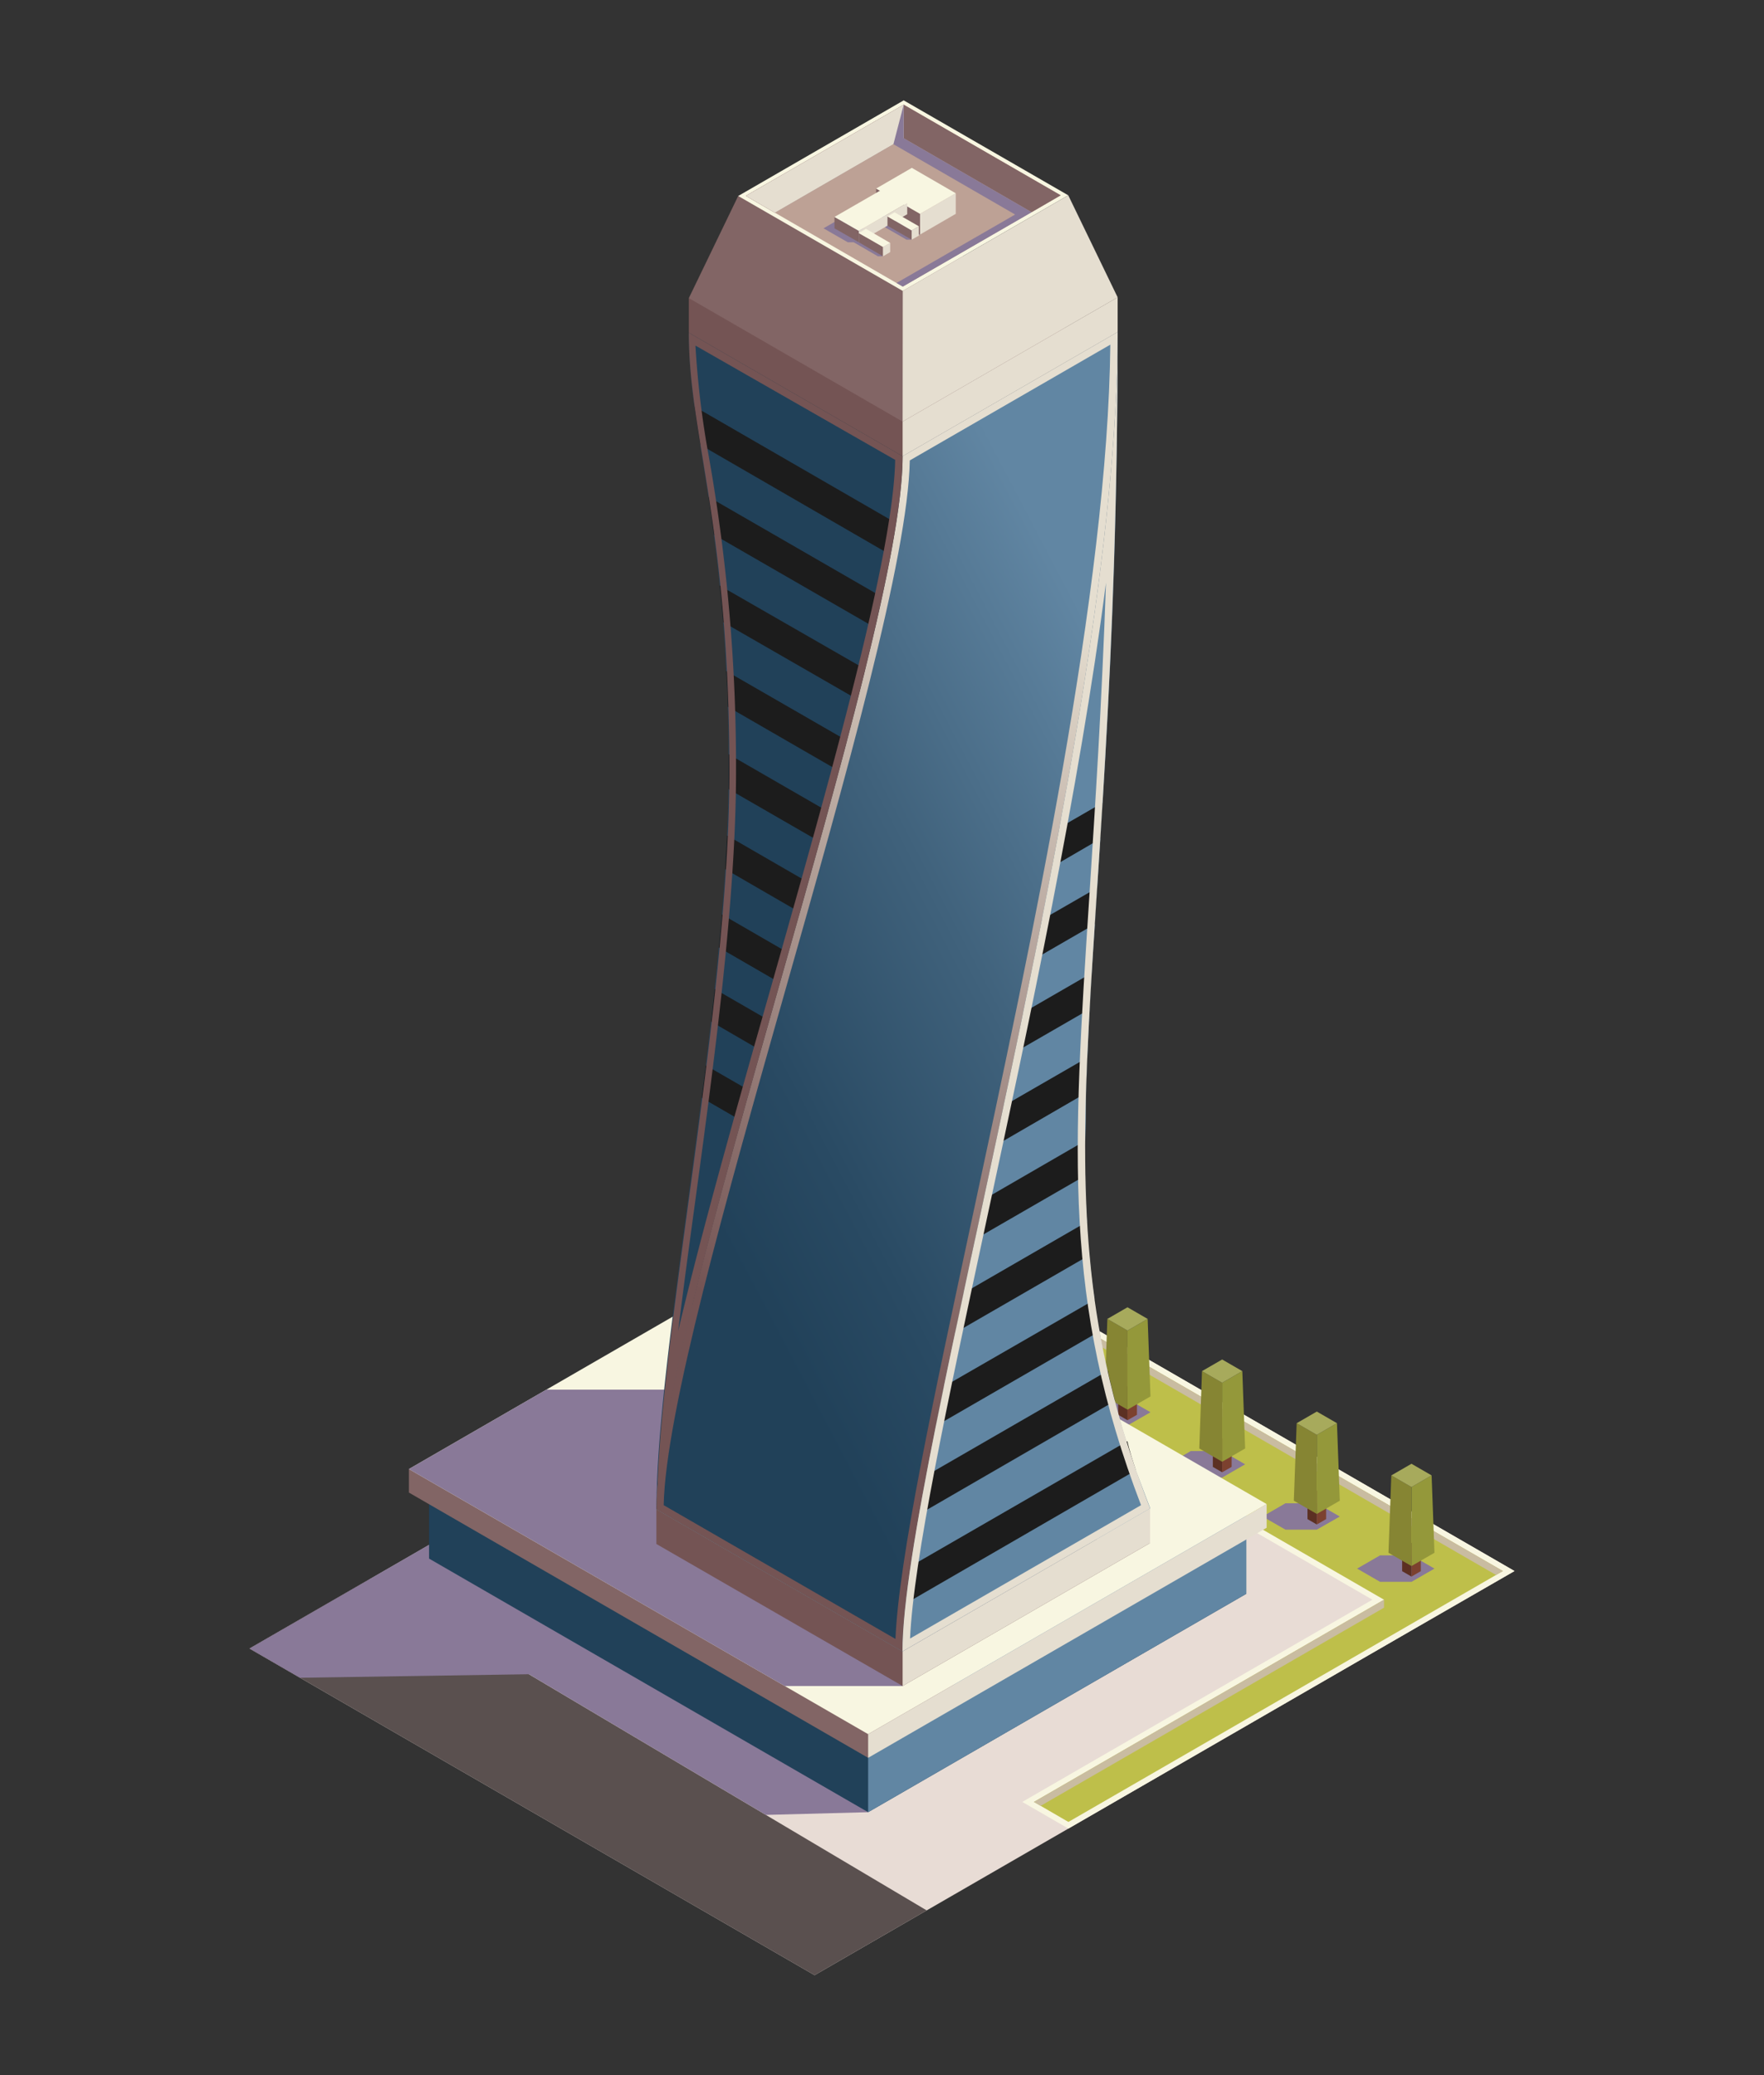 <svg xmlns="http://www.w3.org/2000/svg" xmlns:xlink="http://www.w3.org/1999/xlink" viewBox="0 0 130.45 153.42"><rect x="0" y="0" width="130.45" height="153.42" fill="#333333" stroke="none"/><defs><style>.cls-1{isolation:isolate;}.cls-2{fill:#e8dcd5;}.cls-3{fill:#f8f6e1;}.cls-4{fill:#bebf4a;}.cls-5{fill:#c9bca1;}.cls-6{fill:#5a504f;}.cls-7{fill:#897998;mix-blend-mode:multiply;}.cls-8{fill:#7c412f;}.cls-9{fill:#5c3023;}.cls-10{fill:#94983a;}.cls-11{fill:#868533;}.cls-12{fill:#a7aa5c;}.cls-13{fill:#214159;}.cls-14{fill:#6186a3;}.cls-15{fill:#826565;}.cls-16{fill:#745454;}.cls-17{fill:#e5ded0;}.cls-18{mix-blend-mode:color-dodge;}.cls-19{fill:#1c1c1c;}.cls-20{fill:#bda195;}.cls-21{fill:url(#쥔晤牆渾_藎雪猥粧_2);}.cls-22{fill:url(#쥔晤牆渾_藎雪猥粧_10);}</style><linearGradient id="쥔晤牆渾_藎雪猥粧_2" x1="49.64" y1="86.44" x2="90.45" y2="65.07" gradientUnits="userSpaceOnUse"><stop offset="0.02" stop-color="#214159"/><stop offset="0.23" stop-color="#294a63"/><stop offset="0.58" stop-color="#40627c"/><stop offset="1" stop-color="#6186a3"/></linearGradient><linearGradient id="쥔晤牆渾_藎雪猥粧_10" x1="48.7" y1="106.95" x2="88.74" y2="42.5" gradientUnits="userSpaceOnUse"><stop offset="0.15" stop-color="#745454"/><stop offset="0.91" stop-color="#e5ded0"/></linearGradient></defs><title>inside-b</title><g class="cls-1"><g id="layer"><polygon class="cls-2" points="112 116.15 104.9 120.24 79.01 135.19 68.53 141.24 60.24 146.03 18.45 121.88 26.74 117.1 70.2 92 73.38 93.84 108.59 114.18 112 116.15"/><polygon class="cls-3" points="108.59 114.18 73.38 93.84 66.29 97.93 101.49 118.27 83.89 128.43 75.6 133.22 79.01 135.19 104.9 120.24 112 116.15 108.59 114.18"/><polygon class="cls-4" points="76.46 133.22 102.35 118.27 67.15 97.93 73.38 94.34 111.14 116.15 79.01 134.7 76.46 133.22"/><polygon class="cls-5" points="67.15 97.93 67.66 98.23 73.38 94.92 110.63 116.44 111.14 116.15 73.38 94.34 67.15 97.93"/><polygon class="cls-6" points="68.53 141.24 60.24 146.03 18.45 121.88 27.3 116.77 68.53 141.24"/><polygon class="cls-5" points="76.46 133.22 76.96 133.51 102.35 118.86 102.35 118.27 76.46 133.22"/><polygon class="cls-7" points="104.38 114.99 102.06 114.99 100.36 115.97 102.06 116.95 104.38 116.95 106.08 115.97 104.38 114.99"/><polygon class="cls-8" points="104.38 116.56 105.07 116.16 105.07 113.68 104.38 114.08 104.38 116.56"/><polygon class="cls-9" points="104.38 116.56 103.69 116.16 103.69 113.68 104.38 114.08 104.38 116.56"/><polygon class="cls-10" points="104.38 115.78 106.08 114.8 105.87 109.08 104.38 109.94 104.38 115.78"/><polygon class="cls-11" points="104.38 115.78 102.68 114.8 102.89 109.08 104.38 109.94 104.38 115.78"/><polygon class="cls-12" points="104.38 109.94 102.89 109.08 104.38 108.22 105.87 109.08 104.38 109.94"/><polygon class="cls-7" points="97.38 111.14 95.06 111.14 93.37 112.12 95.06 113.09 97.38 113.09 99.08 112.12 97.38 111.14"/><polygon class="cls-8" points="97.38 112.71 98.07 112.31 98.07 109.82 97.38 110.22 97.38 112.71"/><polygon class="cls-9" points="97.38 112.71 96.69 112.31 96.69 109.82 97.38 110.22 97.38 112.71"/><polygon class="cls-10" points="97.38 111.93 99.08 110.95 98.87 105.22 97.38 106.08 97.38 111.93"/><polygon class="cls-11" points="97.38 111.93 95.68 110.95 95.89 105.22 97.38 106.08 97.38 111.93"/><polygon class="cls-12" points="97.38 106.08 95.89 105.22 97.38 104.36 98.87 105.22 97.38 106.08"/><polygon class="cls-7" points="90.38 107.28 88.06 107.28 86.37 108.26 88.06 109.24 90.38 109.24 92.08 108.26 90.38 107.28"/><polygon class="cls-8" points="90.38 108.85 91.08 108.45 91.08 105.97 90.38 106.37 90.38 108.85"/><polygon class="cls-9" points="90.38 108.85 89.69 108.45 89.69 105.97 90.38 106.37 90.38 108.85"/><polygon class="cls-10" points="90.38 108.07 92.08 107.09 91.87 101.37 90.38 102.23 90.38 108.07"/><polygon class="cls-11" points="90.38 108.07 88.69 107.09 88.89 101.37 90.38 102.23 90.38 108.07"/><polygon class="cls-12" points="90.38 102.23 88.89 101.37 90.38 100.51 91.87 101.37 90.38 102.23"/><polygon class="cls-7" points="83.38 103.43 81.06 103.43 79.37 104.41 81.06 105.39 83.38 105.39 85.08 104.41 83.38 103.43"/><polygon class="cls-8" points="83.38 105 84.08 104.6 84.08 102.11 83.38 102.51 83.38 105"/><polygon class="cls-9" points="83.38 105 82.69 104.6 82.69 102.11 83.38 102.51 83.38 105"/><polygon class="cls-10" points="83.38 104.22 85.08 103.24 84.87 97.51 83.38 98.37 83.38 104.22"/><polygon class="cls-11" points="83.38 104.22 81.69 103.24 81.89 97.51 83.38 98.37 83.38 104.22"/><polygon class="cls-12" points="83.38 98.37 81.89 97.51 83.38 96.65 84.87 97.51 83.38 98.37"/><polygon class="cls-7" points="64.2 133.98 56.64 134.18 39.12 123.78 22.18 124.04 18.45 121.88 33.81 113.01 64.2 133.98"/><polygon class="cls-13" points="64.2 133.98 92.17 117.83 31.73 108.73 31.73 115.23 64.2 133.98"/><polygon class="cls-14" points="92.17 111.33 92.17 117.83 64.2 133.98 64.2 127.48 92.17 111.33"/><polygon class="cls-15" points="64.2 129.96 71.69 123.57 30.24 108.61 30.24 110.35 64.2 129.96"/><polygon class="cls-3" points="64.2 128.21 93.67 111.2 59.71 91.59 30.24 108.61 64.2 128.21"/><polygon class="cls-7" points="66.75 124.65 58.03 124.65 30.24 108.61 40.4 102.74 70.09 102.74 66.75 124.65"/><polygon class="cls-16" points="66.75 124.65 85.05 114.08 48.54 111.58 48.54 114.15 66.75 124.65"/><polygon class="cls-17" points="66.75 122.09 66.75 124.65 85.05 114.08 85.05 111.52 66.75 122.09"/><polygon class="cls-17" points="66.74 122.09 85.05 111.52 66.85 101.01 48.54 111.58 66.74 122.09"/><path class="cls-14" d="M85.06,111.51,66.74,122.09c0-1,.09-2.18.23-3.55.1-.84.22-1.77.37-2.76.18-1.19.38-2.47.64-3.84.15-.92.33-1.87.52-2.86.22-1.17.46-2.4.71-3.67.2-1,.39-1.92.59-2.91.27-1.29.55-2.61.84-4,.2-1,.41-1.93.62-2.93.28-1.3.56-2.63.85-4,.21-1,.42-2,.64-2.94.28-1.31.56-2.65.85-4,.2-1,.41-2,.62-2.94.28-1.31.56-2.64.85-4,.2-1,.4-1.94.59-2.92.28-1.31.55-2.63.81-4,.2-1,.38-2,.57-2.92.26-1.3.51-2.61.77-3.91l.54-2.9C80.68,48.52,82.49,36.05,82.64,26c0,13.52-.55,24.33-1.1,33.37-.06.91-.11,1.8-.17,2.67-.08,1.24-.16,2.45-.23,3.62-.06.91-.12,1.8-.17,2.68-.08,1.24-.17,2.44-.24,3.62q-.08,1.36-.15,2.67c-.07,1.22-.12,2.42-.17,3.58,0,.89-.08,1.76-.1,2.62,0,1.2,0,2.38-.06,3.53,0,.87,0,1.73,0,2.57,0,1.16.06,2.29.13,3.41,0,.83.1,1.66.18,2.47.1,1.1.22,2.19.38,3.27.11.8.23,1.58.37,2.36.16,1,.36,1.94.58,2.92.17.74.35,1.48.55,2.23.26,1,.54,2,.86,3,.21.71.45,1.42.71,2.15C84.35,109.62,84.69,110.56,85.06,111.51Z"/><g class="cls-18"><path class="cls-19" d="M84,108.7,67,118.54c.1-.84.22-1.77.37-2.76l16-9.23C83.53,107.26,83.77,108,84,108.7Z"/><path class="cls-19" d="M82.46,103.57,68,111.94c.15-.92.33-1.87.52-2.86l13.41-7.74C82.08,102.08,82.26,102.82,82.46,103.57Z"/><path class="cls-19" d="M81.33,98.42l-12.12,7c.2-1,.39-1.92.59-2.91L81,96.06C81.07,96.86,81.19,97.64,81.33,98.42Z"/><path class="cls-19" d="M80.58,92.79l-9.94,5.74c.2-1,.41-1.93.62-2.93l9.14-5.28C80.45,91.15,80.5,92,80.58,92.79Z"/><path class="cls-19" d="M80.27,86.91l-8.16,4.71c.21-1,.42-2,.64-2.94l7.5-4.34C80.25,85.21,80.25,86.07,80.27,86.91Z"/><path class="cls-19" d="M80.41,78.19c0,.89-.08,1.76-.1,2.62L73.6,84.7c.2-1,.41-2,.62-2.94Z"/><path class="cls-19" d="M80.73,71.94q-.08,1.36-.15,2.67l-5.51,3.18c.2-1,.4-1.94.59-2.92Z"/><path class="cls-19" d="M81.14,65.64c-.06.91-.12,1.8-.17,2.68l-4.5,2.6c.2-1,.38-2,.57-2.92Z"/><path class="cls-19" d="M81.54,59.35c-.06.91-.11,1.8-.17,2.67l-3.56,2.07.54-2.9Z"/></g><path class="cls-13" d="M66.74,33.73a32.58,32.58,0,0,1-.47,4.94c-.12.74-.26,1.52-.42,2.35s-.39,2-.63,3.11c-.15.73-.33,1.5-.5,2.28-.23,1-.48,2-.74,3.07l-.56,2.25c-.25,1-.51,2-.78,3-.2.73-.4,1.48-.61,2.23l-.8,3c-.21.73-.41,1.47-.62,2.22-.28,1-.55,2-.85,3-.19.74-.4,1.48-.61,2.22-.28,1-.57,2-.85,3l-.63,2.21c-.26.93-.53,1.86-.78,2.79-.22.73-.43,1.47-.63,2.21-.28,1-.56,2-.83,3-.21.75-.42,1.49-.62,2.22-3.3,11.83-6,22.53-6.26,28.08.11-7.17,1.87-18.33,3.34-29.77l.31-2.39c.13-1.08.26-2.17.39-3.24.09-.81.17-1.61.26-2.41.11-1,.22-2.06.31-3.07.09-.82.16-1.64.23-2.44.1-1.13.18-2.25.25-3.35,0-.84.1-1.68.13-2.49.06-1.17.1-2.31.11-3.42,0-.44,0-.87,0-1.28s0-.87,0-1.3c0-1.22,0-2.39-.06-3.52,0-.91-.06-1.8-.12-2.64-.05-1.28-.13-2.49-.22-3.63-.08-.95-.16-1.85-.26-2.71-.12-1.33-.28-2.57-.43-3.74-.13-1-.27-1.92-.4-2.8-.21-1.38-.42-2.65-.61-3.85-.15-1-.3-1.91-.42-2.82a39,39,0,0,1-.42-5.45Z"/><g class="cls-18"><path class="cls-19" d="M55.43,80.63c-.21.75-.42,1.49-.62,2.22l-2.92-1.69.31-2.39Z"/><path class="cls-19" d="M56.89,75.45c-.22.73-.43,1.47-.63,2.21l-3.67-2.13c.09-.81.17-1.61.26-2.41Z"/><path class="cls-19" d="M58.3,70.45l-.63,2.21-4.51-2.61c.09-.82.16-1.64.23-2.44Z"/><path class="cls-19" d="M59.76,65.23c-.19.74-.4,1.48-.61,2.22l-5.51-3.19c0-.84.1-1.68.13-2.49Z"/><path class="cls-19" d="M61.23,60c-.21.73-.41,1.47-.62,2.22l-6.73-3.88c0-.44,0-.87,0-1.28s0-.87,0-1.3Z"/><path class="cls-19" d="M62.64,54.76c-.2.73-.4,1.48-.61,2.23l-8.21-4.74c0-.91-.06-1.8-.12-2.64Z"/><path class="cls-19" d="M64,49.48l-.56,2.25L53.48,46c-.08-.95-.16-1.85-.26-2.71Z"/><path class="cls-19" d="M65.22,44.13c-.15.73-.33,1.5-.5,2.28L52.79,39.53c-.13-1-.27-1.92-.4-2.8Z"/><path class="cls-19" d="M66.27,38.67c-.12.74-.26,1.52-.42,2.35L51.78,32.88c-.15-1-.3-1.91-.42-2.82Z"/></g><polygon class="cls-16" points="66.75 33.73 82.65 24.55 50.94 22.04 50.94 24.6 66.75 33.73"/><polygon class="cls-15" points="66.75 31.17 82.65 21.98 54.59 14.49 50.94 22.04 66.75 31.17"/><polygon class="cls-3" points="66.76 21.51 79 14.44 66.83 7.42 54.59 14.49 66.76 21.51"/><polygon class="cls-20" points="66.76 21.19 78.44 14.44 66.83 7.74 55.15 14.48 66.76 21.19"/><polygon class="cls-15" points="66.83 10.22 76.29 15.69 78.44 14.44 66.83 7.74 55.15 14.48 57.3 15.73 66.83 10.22"/><path class="cls-21" d="M82.65,24.55c0,30.17-15.91,83.85-15.91,97.54l-18.2-10.51c0-13.5,18.21-64,18.21-77.85Z"/><polygon class="cls-17" points="79 14.44 82.65 21.98 66.75 31.17 66.76 21.51 79 14.44"/><polygon class="cls-17" points="66.75 31.17 66.75 33.73 82.65 24.55 82.65 21.98 66.75 31.17"/><polygon class="cls-17" points="66.83 7.74 66.83 10.22 57.3 15.73 55.15 14.48 66.83 7.74"/><path class="cls-22" d="M66.75,33.73c0,13.81-18.21,64.35-18.21,77.85l18.2,10.51c0-13.69,15.91-67.37,15.91-97.54Zm-.53,87.44-17.14-9.89c.14-6.82,4.64-22.71,9-38.09,4.46-15.71,9.07-32,9.2-39.15l14.83-8.56c-.19,18-5.76,43.82-10.24,64.68C69,103.57,66.47,115.25,66.22,121.17Z"/><path class="cls-17" d="M82.65,24.55c0,30.17-15.91,83.85-15.91,97.54l18.31-10.57c-9.16-23.59-2.4-36.94-2.4-87Zm1.73,86.73L67.3,121.14c.26-5.83,2.76-17.43,5.62-30.76,3.18-14.77,6.9-32.06,8.87-47.3-.31,9-.8,16.45-1.22,23C79.31,85.43,78.61,96.19,84.38,111.28Z"/><path class="cls-16" d="M66.75,33.73,50.94,24.6c0,7.64,3,14.27,3,32.47,0,17.36-5.35,42.33-5.35,54.51C48.54,98.08,66.75,47.54,66.75,33.73ZM54.43,57.07a131.25,131.25,0,0,0-2-23.25,66.64,66.64,0,0,1-1-8.27L66.2,34c-.13,7-4.72,23.21-9.15,38.86-2.64,9.28-5.18,18.26-6.9,25.55.37-3,.8-6.23,1.25-9.5C52.82,78.45,54.43,66.55,54.43,57.07Z"/><polygon class="cls-7" points="66.83 7.74 66.07 10.66 75.07 15.86 66.3 20.92 66.76 21.19 76.29 15.69 66.83 10.22 66.83 7.74"/><polygon class="cls-7" points="64.16 15.46 66.8 13.94 68.04 17.34 67.4 17.34 64.16 15.46"/><polygon class="cls-7" points="60.9 16.88 64.49 14.81 63.51 17.91 62.69 17.91 60.9 16.88"/><polygon class="cls-7" points="63.13 17.91 63.66 17.61 65.3 18.95 64.92 18.95 63.13 17.91"/><polygon class="cls-7" points="65.25 16.69 65.78 16.38 67.42 17.72 67.04 17.72 65.25 16.69"/><polygon class="cls-15" points="64.79 15.46 64.79 13.94 68.04 15.81 68.04 17.34 64.79 15.46"/><polygon class="cls-17" points="70.68 15.81 70.68 14.29 68.04 15.81 68.04 17.34 70.68 15.81"/><polygon class="cls-3" points="64.79 13.94 67.43 12.41 70.68 14.29 68.04 15.81 64.79 13.94"/><polygon class="cls-15" points="61.71 16.88 61.71 16.04 63.51 17.07 63.51 17.91 61.71 16.88"/><polygon class="cls-17" points="67.09 15.84 67.09 15 63.51 17.07 63.51 17.91 67.09 15.84"/><polygon class="cls-3" points="61.71 16.04 65.3 13.97 67.09 15 63.51 17.07 61.71 16.04"/><polygon class="cls-15" points="63.51 17.91 63.51 17.23 65.3 18.26 65.3 18.95 63.51 17.91"/><polygon class="cls-17" points="65.83 18.64 65.83 17.96 65.3 18.26 65.3 18.95 65.83 18.64"/><polygon class="cls-3" points="63.51 17.23 64.04 16.92 65.83 17.96 65.3 18.26 63.51 17.23"/><polygon class="cls-15" points="65.63 16.69 65.63 16 67.42 17.04 67.42 17.72 65.63 16.69"/><polygon class="cls-17" points="67.95 17.42 67.95 16.73 67.42 17.04 67.42 17.72 67.95 17.42"/><polygon class="cls-3" points="65.63 16 66.16 15.7 67.95 16.73 67.42 17.04 65.63 16"/><polygon class="cls-17" points="93.67 111.2 93.67 112.95 64.2 129.96 64.2 128.21 93.67 111.2"/></g></g></svg>